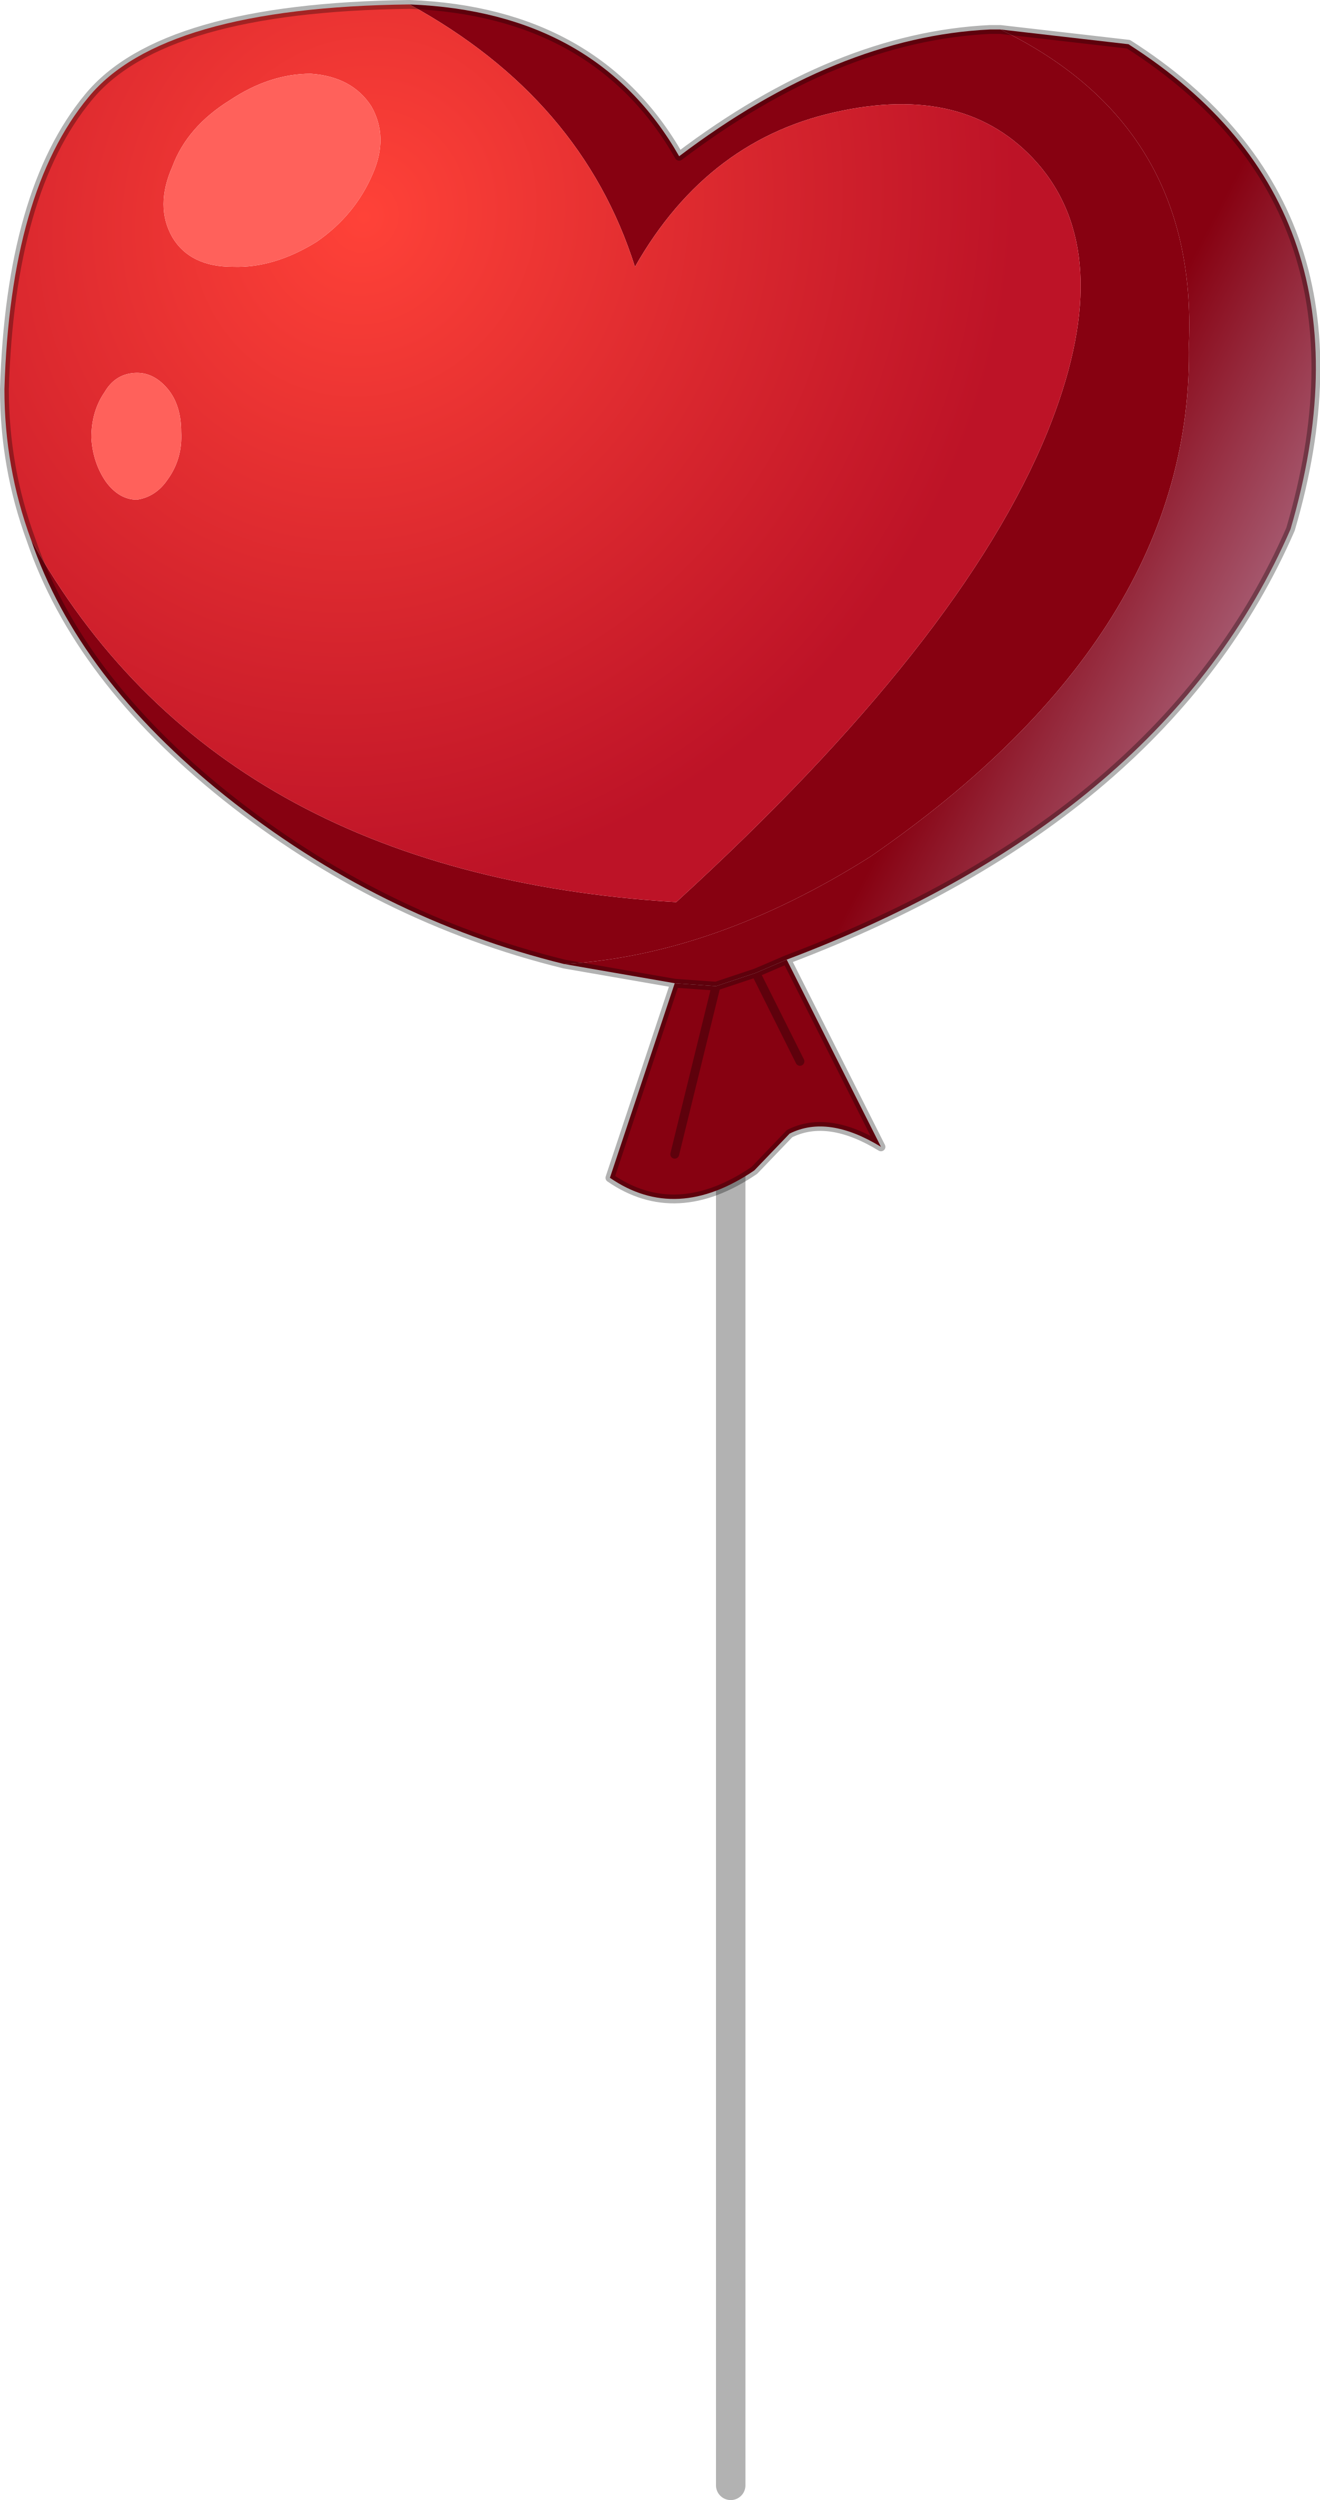 <?xml version="1.0" encoding="UTF-8" standalone="no"?>
<svg xmlns:ffdec="https://www.free-decompiler.com/flash" xmlns:xlink="http://www.w3.org/1999/xlink" ffdec:objectType="frame" height="84.8px" width="44.8px" xmlns="http://www.w3.org/2000/svg">
  <g transform="matrix(1.0, 0.0, 0.0, 1.0, 24.6, 83.75)">
    <use ffdec:characterId="691" height="84.8" transform="matrix(1.0, 0.0, 0.0, 1.0, -24.6, -83.75)" width="44.8" xlink:href="#decoration75-shape0"/>
  </g>
  <defs>
    <g id="decoration75-shape0" transform="matrix(1.0, 0.0, 0.0, 1.0, 24.6, 83.75)">
      <path d="M0.2 -46.25 L0.2 0.55" fill="none" stroke="#000000" stroke-linecap="round" stroke-linejoin="round" stroke-opacity="0.302" stroke-width="1.0"/>
      <path d="M-23.55 -65.45 Q-17.25 -54.1 -1.65 -53.15 8.05 -62.0 10.95 -69.1 13.3 -74.9 10.75 -78.05 8.4 -80.9 4.0 -80.0 -0.55 -79.1 -3.05 -74.7 -4.85 -80.4 -10.7 -83.6 -4.35 -83.35 -1.55 -78.45 3.8 -82.5 9.0 -82.75 L9.35 -82.75 Q16.05 -79.5 15.75 -72.1 15.95 -62.3 4.95 -54.7 -0.35 -51.35 -5.45 -51.05 -11.75 -52.6 -16.95 -56.75 -21.95 -60.75 -23.55 -65.45 M2.1 -51.2 L5.3 -44.85 Q3.5 -45.95 2.2 -45.3 L1.0 -44.05 Q-1.65 -42.25 -3.9 -43.8 L-1.7 -50.4 -0.3 -50.3 -1.7 -44.6 -0.3 -50.3 1.05 -50.75 2.1 -51.2 M2.55 -47.75 L1.05 -50.75 2.55 -47.75" fill="#870111" fill-rule="evenodd" stroke="none"/>
      <path d="M-10.7 -83.6 Q-4.85 -80.4 -3.05 -74.7 -0.55 -79.1 4.0 -80.0 8.4 -80.9 10.75 -78.05 13.3 -74.9 10.95 -69.1 8.05 -62.0 -1.65 -53.15 -17.25 -54.1 -23.55 -65.45 -24.45 -67.9 -24.45 -70.55 -24.25 -77.25 -21.6 -80.45 -19.1 -83.5 -10.7 -83.6 M-21.5 -68.9 Q-21.45 -68.05 -21.0 -67.4 -20.55 -66.8 -19.95 -66.8 -19.3 -66.9 -18.9 -67.5 -18.4 -68.2 -18.45 -69.1 -18.45 -70.0 -18.9 -70.55 -19.4 -71.15 -20.05 -71.1 -20.7 -71.05 -21.05 -70.45 -21.5 -69.8 -21.5 -68.9 M-18.75 -78.1 Q-19.35 -76.75 -18.75 -75.7 -18.15 -74.7 -16.7 -74.7 -15.3 -74.65 -13.85 -75.55 -12.55 -76.45 -11.95 -77.85 -11.4 -79.1 -12.0 -80.15 -12.65 -81.15 -14.05 -81.25 -15.45 -81.25 -16.8 -80.35 -18.25 -79.45 -18.75 -78.1" fill="url(#decoration75-gradient0)" fill-rule="evenodd" stroke="none"/>
      <path d="M-5.45 -51.05 Q-0.35 -51.35 4.95 -54.7 15.95 -62.3 15.75 -72.1 16.05 -79.5 9.35 -82.75 L13.7 -82.25 Q22.4 -76.7 19.2 -65.8 14.95 -56.05 2.1 -51.2 L1.05 -50.75 -0.3 -50.3 -1.7 -50.4 -5.45 -51.05" fill="url(#decoration75-gradient1)" fill-rule="evenodd" stroke="none"/>
      <path d="M-18.75 -78.1 Q-18.25 -79.45 -16.8 -80.35 -15.45 -81.25 -14.05 -81.25 -12.65 -81.15 -12.0 -80.15 -11.4 -79.1 -11.95 -77.85 -12.55 -76.45 -13.85 -75.55 -15.3 -74.65 -16.7 -74.7 -18.15 -74.7 -18.75 -75.7 -19.35 -76.75 -18.75 -78.1 M-21.5 -68.9 Q-21.5 -69.8 -21.05 -70.45 -20.7 -71.05 -20.05 -71.1 -19.4 -71.15 -18.9 -70.55 -18.45 -70.0 -18.45 -69.1 -18.4 -68.2 -18.9 -67.5 -19.3 -66.9 -19.95 -66.8 -20.55 -66.8 -21.0 -67.4 -21.45 -68.05 -21.5 -68.9" fill="#ff615b" fill-rule="evenodd" stroke="none"/>
      <path d="M-23.55 -65.45 Q-21.95 -60.75 -16.95 -56.75 -11.75 -52.6 -5.45 -51.05 L-1.7 -50.4 -3.9 -43.8 Q-1.65 -42.25 1.0 -44.05 L2.2 -45.3 Q3.5 -45.95 5.3 -44.85 L2.1 -51.2 1.05 -50.75 2.55 -47.75 M9.35 -82.75 L9.0 -82.75 Q3.8 -82.5 -1.55 -78.45 -4.35 -83.35 -10.7 -83.6 -19.1 -83.5 -21.6 -80.45 -24.25 -77.25 -24.45 -70.55 -24.45 -67.9 -23.55 -65.45 M9.35 -82.75 L13.7 -82.25 Q22.4 -76.7 19.2 -65.8 14.95 -56.05 2.1 -51.2 M-0.3 -50.3 L-1.7 -50.4 M-0.3 -50.3 L-1.7 -44.6 M1.05 -50.75 L-0.3 -50.3" fill="none" stroke="#000000" stroke-linecap="round" stroke-linejoin="round" stroke-opacity="0.302" stroke-width="0.3"/>
    </g>
    <radialGradient cx="0" cy="0" gradientTransform="matrix(0.027, -0.002, 5.0E-4, 0.028, -12.25, -76.4)" gradientUnits="userSpaceOnUse" id="decoration75-gradient0" r="819.2" spreadMethod="pad">
      <stop offset="0.0" stop-color="#ff4238"/>
      <stop offset="1.0" stop-color="#bd1327"/>
    </radialGradient>
    <linearGradient gradientTransform="matrix(0.006, 0.003, -0.009, 0.017, 18.65, -68.55)" gradientUnits="userSpaceOnUse" id="decoration75-gradient1" spreadMethod="pad" x1="-819.2" x2="819.2">
      <stop offset="0.0" stop-color="#870111"/>
      <stop offset="1.0" stop-color="#b4829b"/>
    </linearGradient>
  </defs>
</svg>
